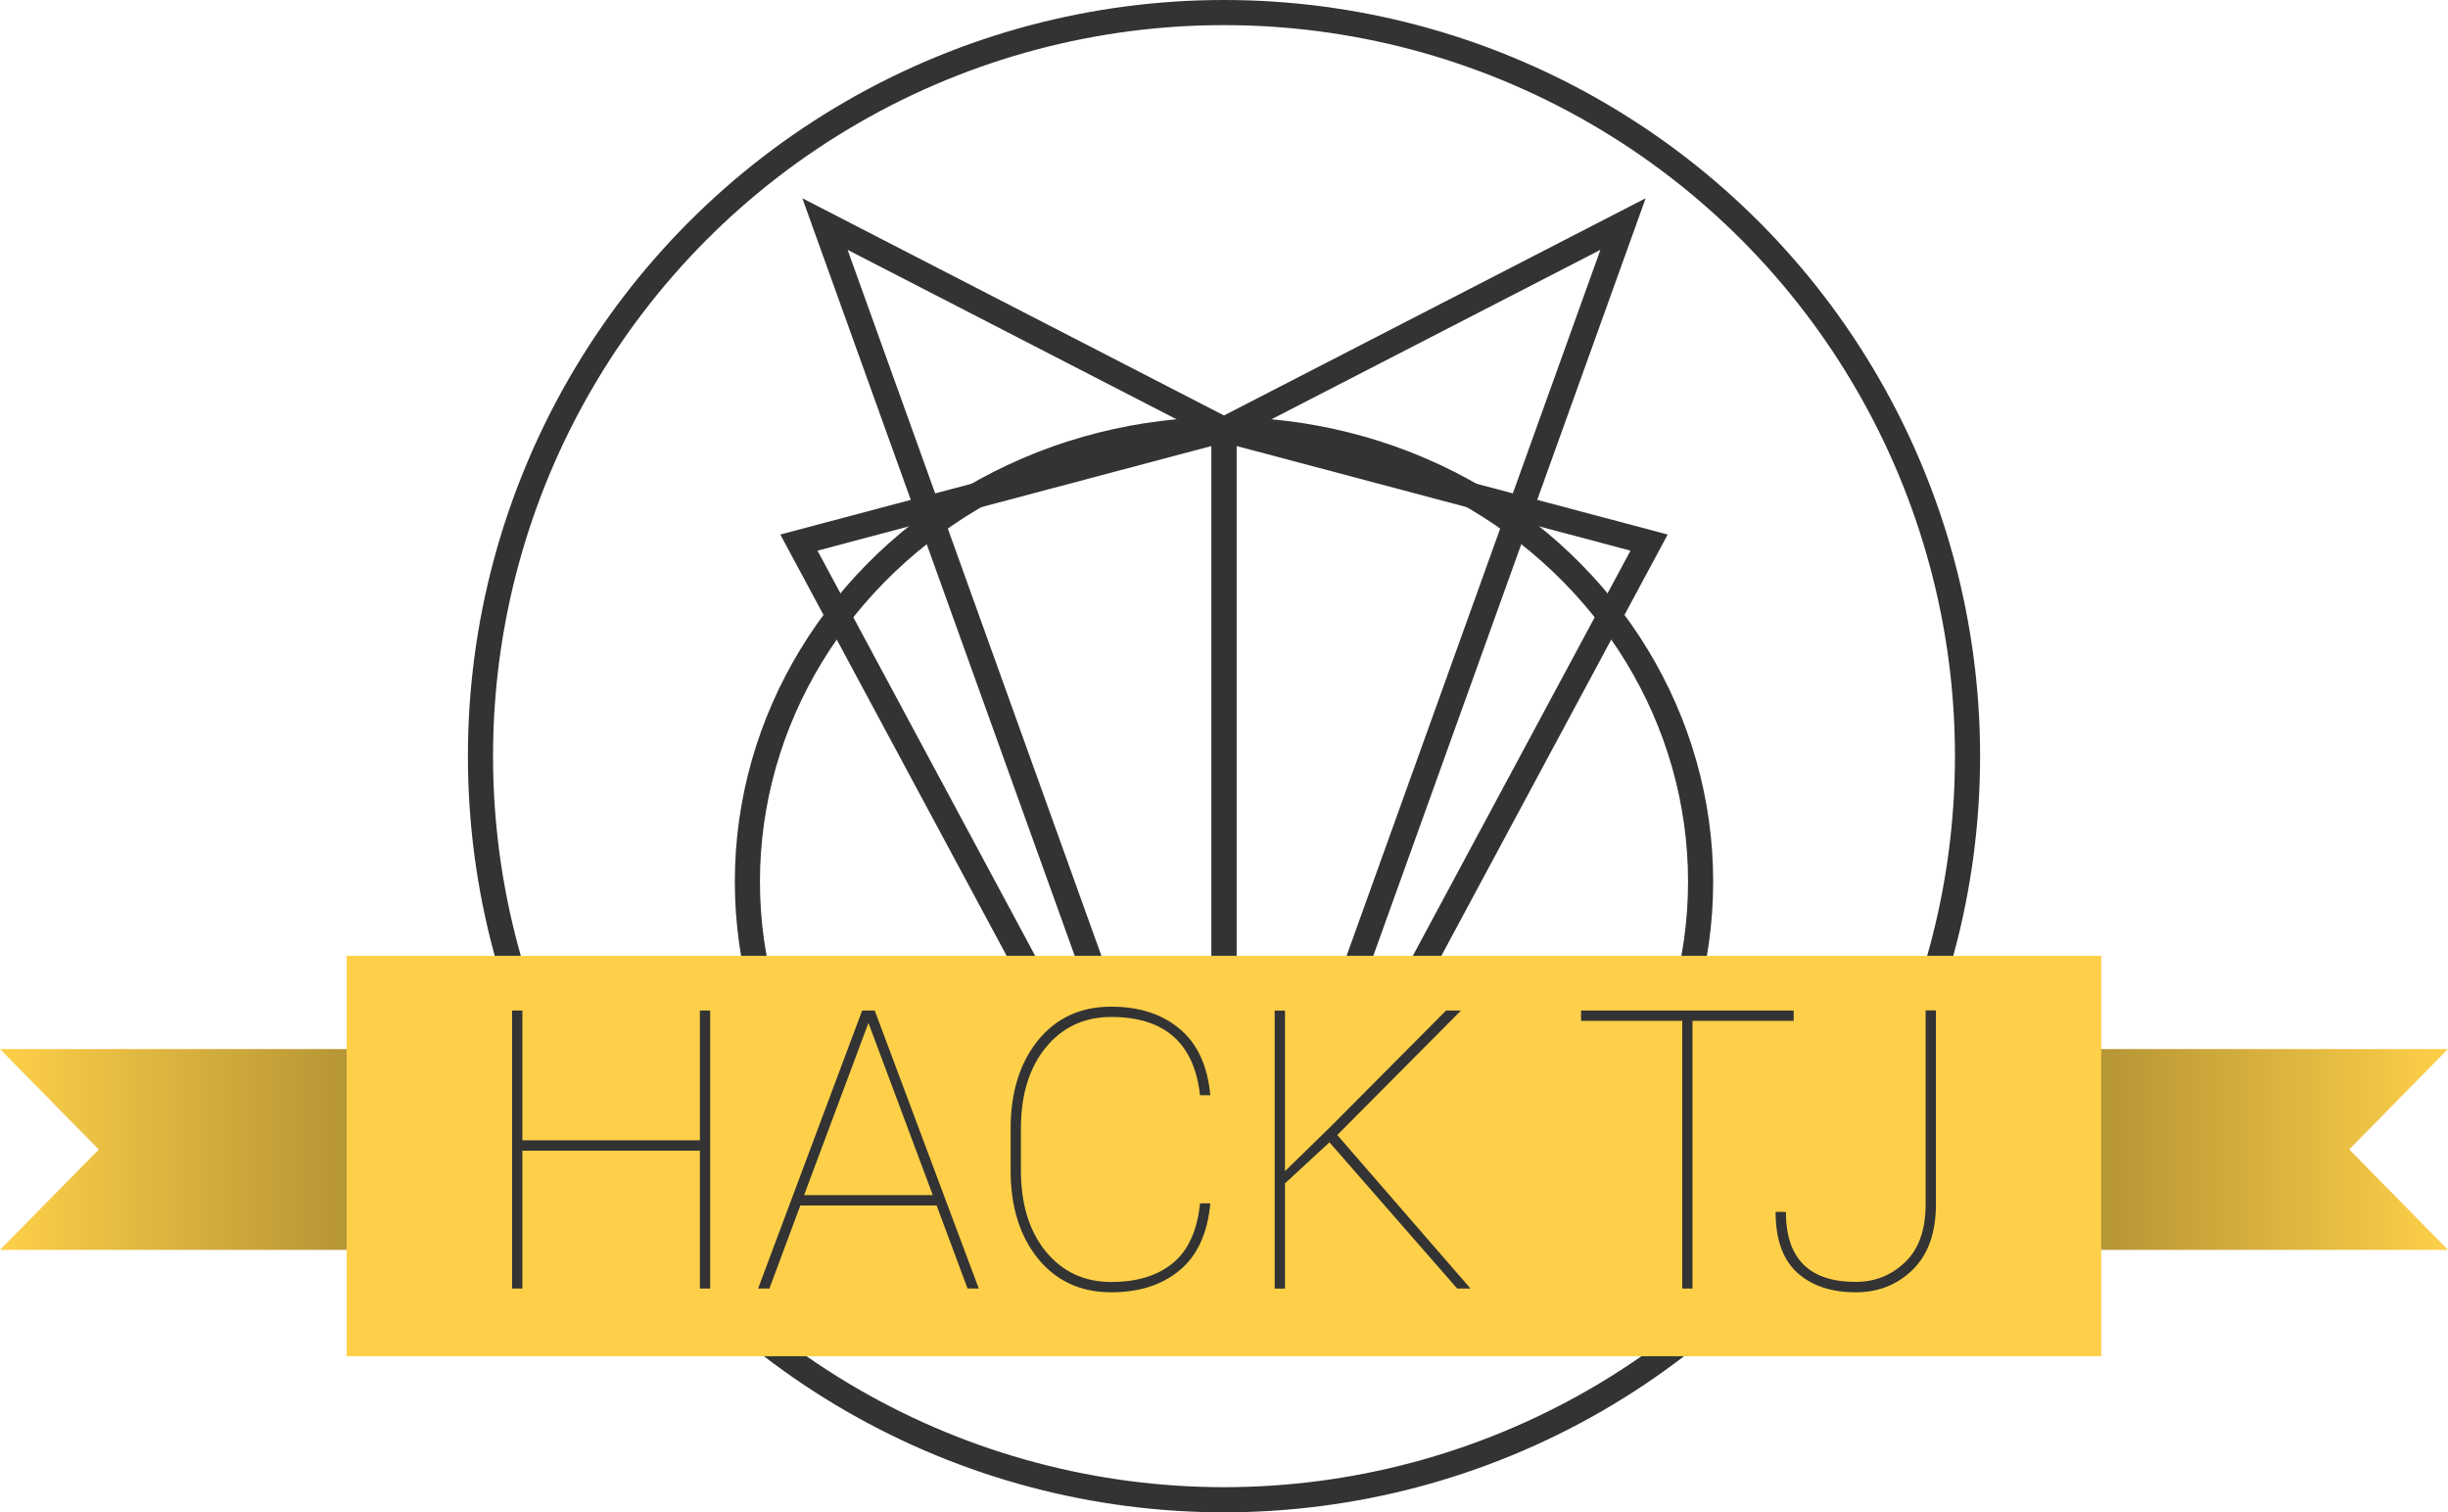 <?xml version="1.0" encoding="UTF-8" standalone="no"?> <svg version="1.1" id="svg8" x="0" y="0" style="enable-background:new 0 0 3340 3340" xml:space="preserve" viewBox="209 767.5 2922 1805" sodipodi:docname="bigweblogo.svg" inkscape:version="1.1.1 (3bf5ae0d25, 2021-09-20)" xmlns:inkscape="http://www.inkscape.org/namespaces/inkscape" xmlns:sodipodi="http://sodipodi.sourceforge.net/DTD/sodipodi-0.dtd" xmlns="http://www.w3.org/2000/svg" xmlns:svg="http://www.w3.org/2000/svg"><defs id="defs7409" /><sodipodi:namedview id="namedview7407" pagecolor="#ffffff" bordercolor="#666666" borderopacity="1.0" inkscape:pageshadow="2" inkscape:pageopacity="0.0" inkscape:pagecheckerboard="0" showgrid="false" inkscape:zoom="0.42607803" inkscape:cx="1461" inkscape:cy="903.59036" inkscape:window-width="1920" inkscape:window-height="1011" inkscape:window-x="0" inkscape:window-y="0" inkscape:window-maximized="1" inkscape:current-layer="text1772" /><style type="text/css" id="style2">.st2{fill:none;stroke:#fff;stroke-width:30;stroke-miterlimit:15.118}.st6{fill:#fff}</style><g id="layer4"><circle id="path1196" cx="1670" cy="1670" r="887.5" style="fill:none;stroke:#333;stroke-width:30;stroke-linecap:square;stroke-miterlimit:15.118" /></g><g id="layer1"><g id="g60" style="stroke:#333;stroke-opacity:1"><ellipse id="path1193" cx="1670" cy="1819.8" rx="568.9" ry="539.5" style="stroke:#333;stroke-opacity:1;fill:none;stroke-width:30;stroke-linecap:square;stroke-miterlimit:15.118" /><path id="path1263" class="st2" d="M1669.9 1287.5v1071.8-1079m.2 7.2v1071.8-1079" style="stroke:#333;stroke-opacity:1" /><path class="st2" id="polyline22" style="stroke:#333;stroke-opacity:1" d="M1670.1 2359.3l476.2-1324.4-476.4 245.4 507.5 134.8-507.3 944.2" /><path class="st2" id="polyline27" style="display:inline;stroke:#333;stroke-opacity:1" d="M1669.9 2359.3l-507.3-944.2 507.5-134.8-476.4-245.4 476.2 1324.4" /></g></g><g id="layer6"><linearGradient id="polygon35_1_" gradientUnits="userSpaceOnUse" x1="209" y1="1200.55" x2="3131" y2="1200.55" gradientTransform="matrix(1 0 0 -1 0 3340)"><stop offset="0" style="stop-color:#fed049;stop-opacity:1" id="stop29" /><stop offset=".5" style="stop-color:#000" id="stop31" /><stop offset="1" style="stop-color:#fed049;stop-opacity:1" id="stop33" /></linearGradient><path id="polygon35" style="display:inline;fill:url(#polygon35_1_)" d="M3130.9 2019.6H209l117.9 119.9L209 2259.3h2922l-117.9-119.9z" /></g><g id="layer5"><path id="rect1274" d="M622.8 1908.3h2094.3v477.9H622.8z" style="fill:#fed049;fill-opacity:1;fill-rule:evenodd;clip-rule:evenodd" /></g><g id="layer7"><g id="text1772"><path id="path1644" class="st6" d="M 1044.4,2305.4 V 2140.9 H 832.5 v 164.5 h -12.3 v -331.8 h 12.3 v 154.9 h 211.9 v -154.9 h 12.3 v 331.8 z" style="fill:#333333;fill-opacity:1" /><path id="path1646" class="st6" d="m 1113.9,2305.4 124.2,-331.8 h 15 l 124.2,331.8 h -13.4 l -36.9,-99.1 h -162.7 l -36.9,99.1 z m 54.9,-111.5 h 153.6 l -76.8,-205.5 z" style="fill:#333333;fill-opacity:1" /><path id="path1648" class="st6" d="m 1641.4,2203.7 h 12.3 c -3.3,35.9 -15.6,62.5 -36.7,80 -21.1,17.5 -48.3,26.2 -81.6,26.2 -36.5,0 -65.6,-13.4 -87.5,-40.3 -21.7,-26.9 -32.6,-62 -32.6,-105.3 v -49.7 c 0,-43.3 10.9,-78.4 32.6,-105.3 21.9,-26.9 51,-40.3 87.5,-40.3 33.3,0 60.5,8.8 81.6,26.4 21.1,17.5 33.3,43.9 36.7,79.3 h -12.3 c -7,-62.3 -42.3,-93.4 -106,-93.4 -32.2,0 -58.3,12.2 -78.2,36.5 -19.7,24.3 -29.6,56.4 -29.6,96.4 v 50.1 c 0,40.3 9.9,72.5 29.6,96.8 19.9,24.3 46,36.5 78.2,36.5 30.8,0 55.4,-7.5 73.6,-22.6 18.3,-15 29.1,-38.8 32.4,-71.3 z" style="fill:#333333;fill-opacity:1" /><path id="path1650" class="st6" d="m 1948.3,2305.4 -152.4,-174.5 -53.1,49 v 125.6 h -12.3 v -331.8 h 12.3 v 191.6 l 54.2,-52.9 138.1,-138.8 h 17.8 l -147.7,148.6 159,183.2 z" style="fill:#333333;fill-opacity:1" /><path id="path1652" class="st6" d="m 2096.2,1985.9 v -12.3 H 2350 v 12.3 h -120.8 v 319.5 H 2217 v -319.5 z" style="fill:#333333;fill-opacity:1" /><path id="path1654" class="st6" d="m 2507.5,2204.6 v -231.1 h 12.3 v 231.1 c 0,34 -9.2,60.1 -27.6,78.2 -18.4,18.1 -41.1,27.1 -68.1,27.1 -29.3,0 -52.6,-7.8 -70,-23.5 -17.2,-15.8 -25.7,-40 -25.7,-72.5 h 12.3 c 0,55.8 27.8,83.6 83.4,83.6 22.8,0 42.4,-7.8 58.8,-23.5 16.4,-15.5 24.6,-38.7 24.6,-69.4 z" style="fill:#333333;fill-opacity:1" /></g></g></svg>
